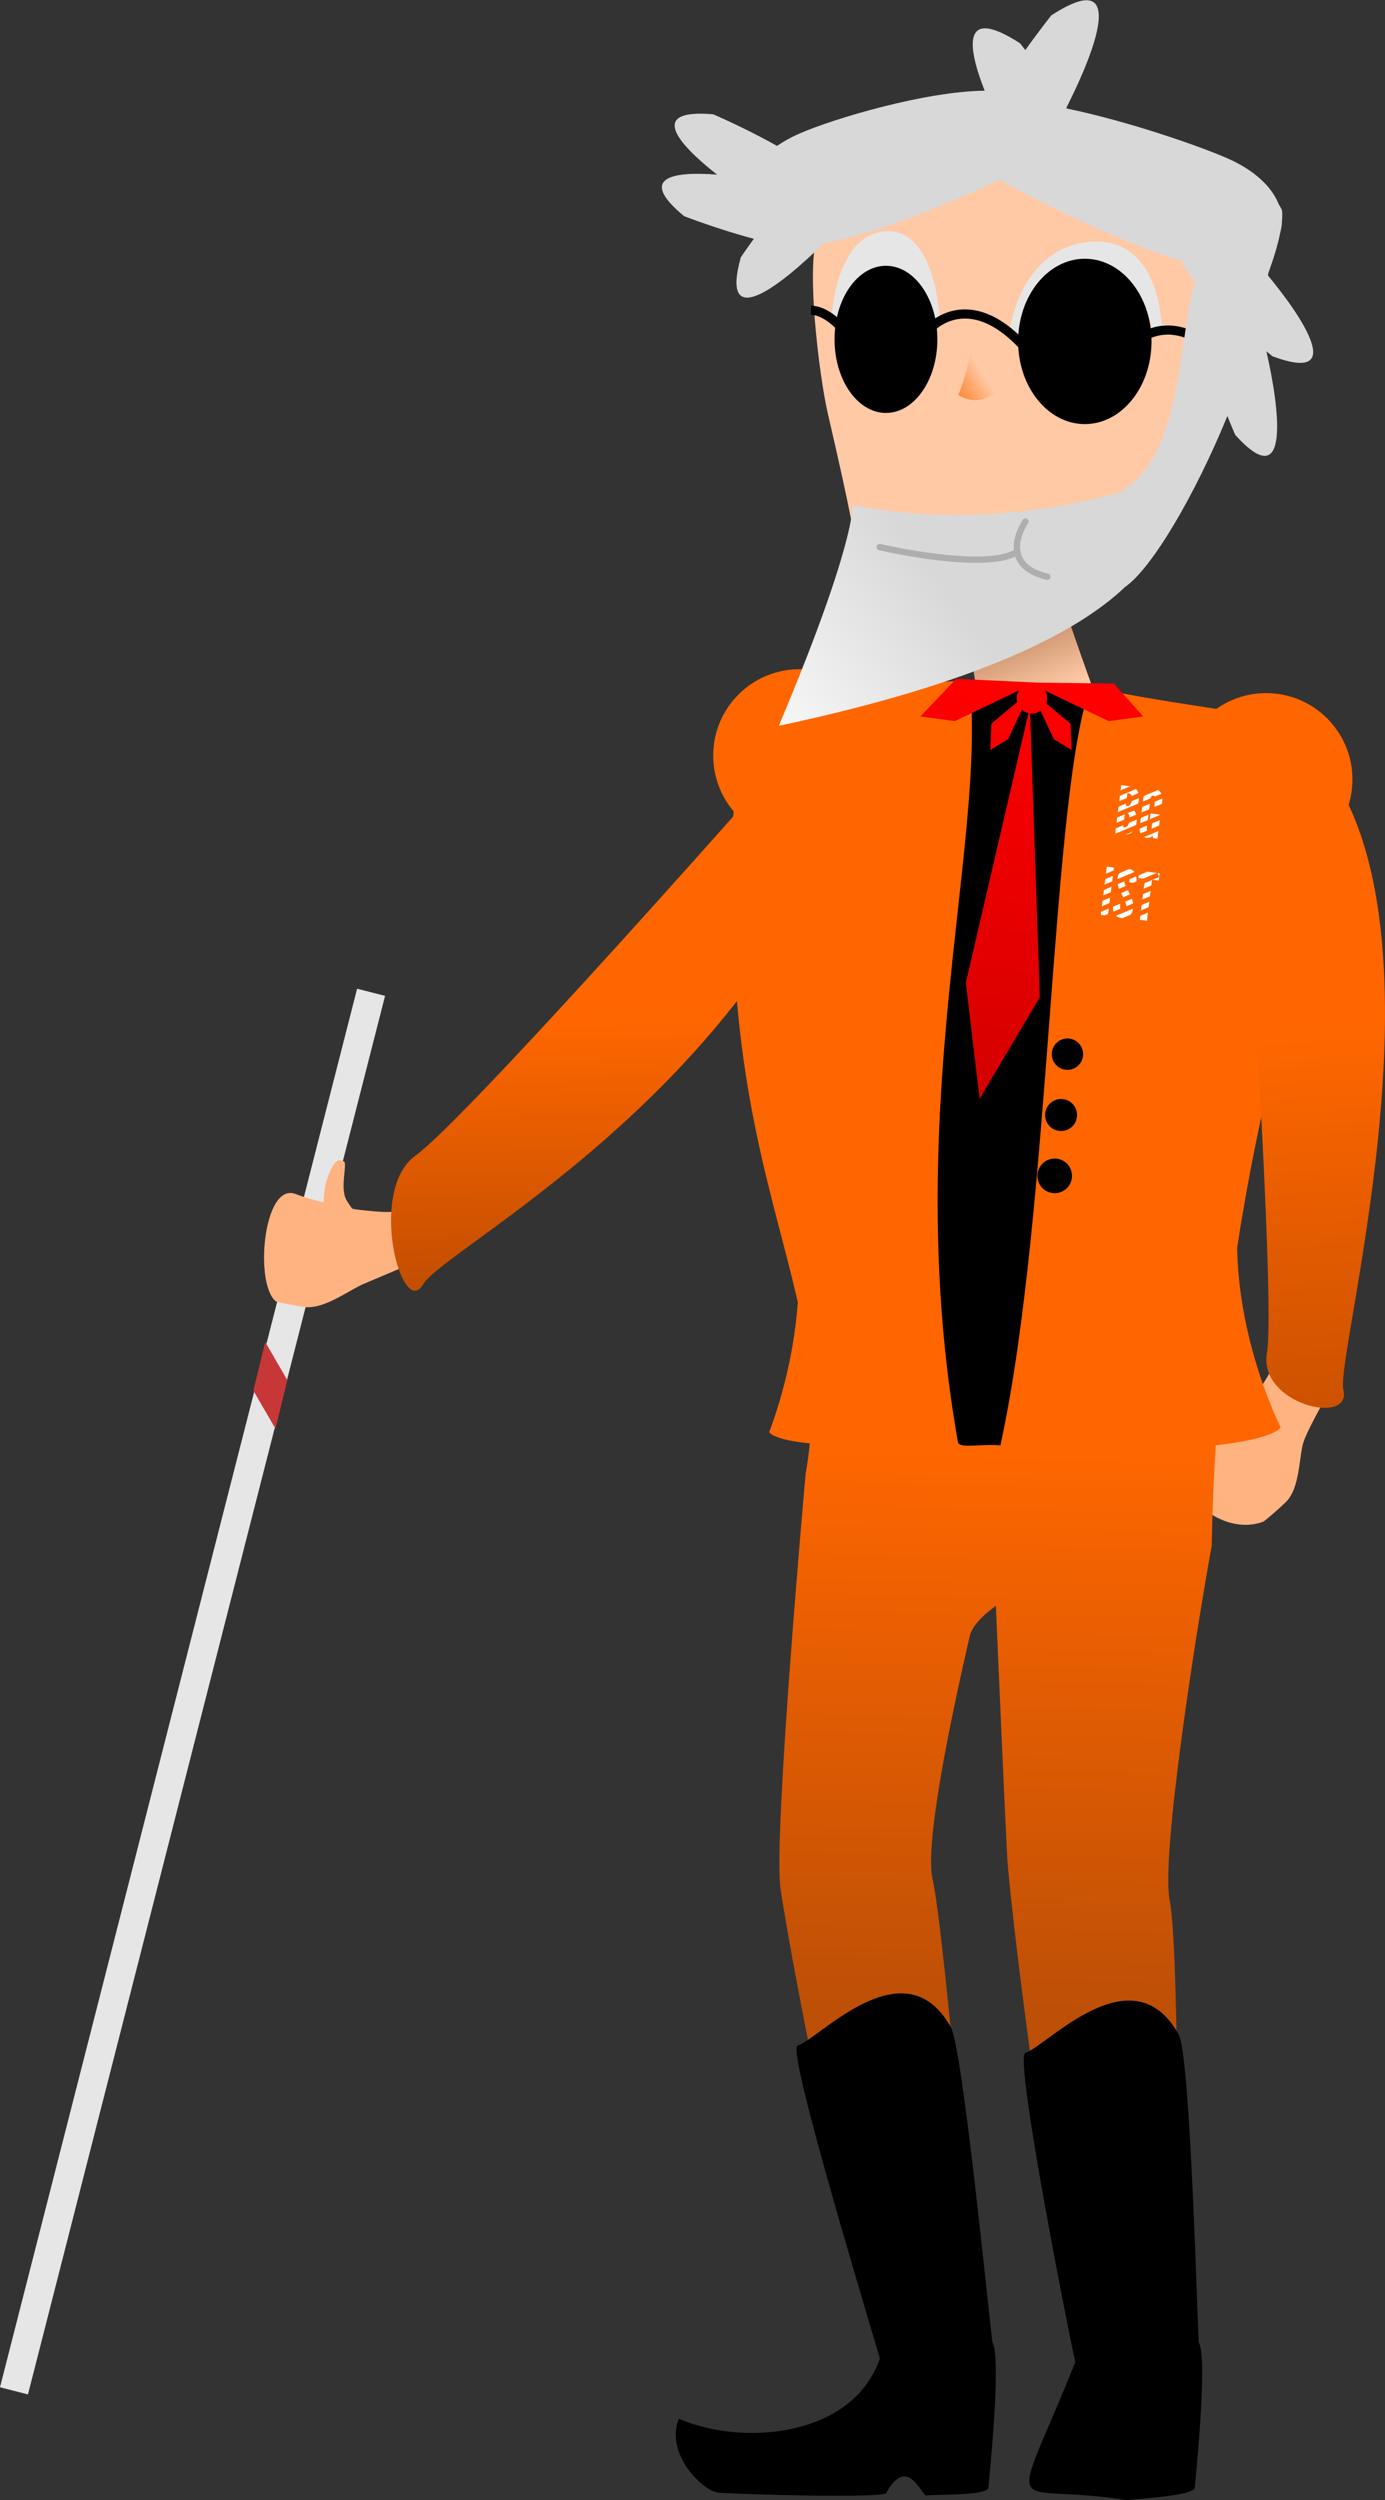 <?xml version="1.0" encoding="UTF-8" standalone="no"?>
<!-- Created with Inkscape (http://www.inkscape.org/) -->

<svg
   xmlns:dc="http://purl.org/dc/elements/1.1/"
   xmlns:cc="http://creativecommons.org/ns#"
   xmlns:rdf="http://www.w3.org/1999/02/22-rdf-syntax-ns#"
   xmlns:svg="http://www.w3.org/2000/svg"
   xmlns="http://www.w3.org/2000/svg"
   xmlns:xlink="http://www.w3.org/1999/xlink"
   xmlns:sodipodi="http://sodipodi.sourceforge.net/DTD/sodipodi-0.dtd"
   xmlns:inkscape="http://www.inkscape.org/namespaces/inkscape"
   width="885.44"
   height="1598.173"
   viewBox="0 0 234.273 422.85"
   version="1.1"
   id="svg8"
   inkscape:version="0.92+devel unknown"
   sodipodi:docname="ist normal.svg"
   inkscape:export-filename="/home/mbrickn/Projects/Operation-Ohio/game/images/characters/ist/ist.png"
   inkscape:export-xdpi="90"
   inkscape:export-ydpi="90">
  <rect x="0" y="0" width="234.273" height="422.85" fill="#333333" stroke="none"/>
  <title
     id="title77">IST</title>
  <defs
     id="defs2">
    <linearGradient
       inkscape:collect="always"
       id="linearGradient4406">
      <stop
         style="stop-color:#c9916c;stop-opacity:1;"
         offset="0"
         id="stop4402" />
      <stop
         style="stop-color:#ffc9a5;stop-opacity:1"
         offset="1"
         id="stop4404" />
    </linearGradient>
    <linearGradient
       inkscape:collect="always"
       id="linearGradient4397">
      <stop
         style="stop-color:#ff6600;stop-opacity:1;"
         offset="0"
         id="stop4393" />
      <stop
         style="stop-color:#bd4f06;stop-opacity:1"
         offset="1"
         id="stop4395" />
    </linearGradient>
    <linearGradient
       inkscape:collect="always"
       id="linearGradient4388">
      <stop
         style="stop-color:#ff6600;stop-opacity:1;"
         offset="0"
         id="stop4384" />
      <stop
         style="stop-color:#cb5100;stop-opacity:1"
         offset="1"
         id="stop4386" />
    </linearGradient>
    <linearGradient
       inkscape:collect="always"
       id="linearGradient4380">
      <stop
         style="stop-color:#b14700;stop-opacity:1;"
         offset="0"
         id="stop4376" />
      <stop
         style="stop-color:#ff6600;stop-opacity:1"
         offset="1"
         id="stop4378" />
    </linearGradient>
    <linearGradient
       inkscape:collect="always"
       id="linearGradient4372">
      <stop
         style="stop-color:#ff6600;stop-opacity:1"
         offset="0"
         id="stop4368" />
      <stop
         style="stop-color:#ffc9a5;stop-opacity:1"
         offset="1"
         id="stop4370" />
    </linearGradient>
    <linearGradient
       inkscape:collect="always"
       id="linearGradient4363">
      <stop
         style="stop-color:#d8d8d8;stop-opacity:1"
         offset="0"
         id="stop4359" />
      <stop
         style="stop-color:#ffffff;stop-opacity:1"
         offset="1"
         id="stop4361" />
    </linearGradient>
    <linearGradient
       inkscape:collect="always"
       id="linearGradient4352">
      <stop
         style="stop-color:#d40000;stop-opacity:1;"
         offset="0"
         id="stop4348" />
      <stop
         style="stop-color:#ff0000;stop-opacity:1"
         offset="1"
         id="stop4350" />
    </linearGradient>
    <linearGradient
       inkscape:collect="always"
       xlink:href="#linearGradient4352"
       id="linearGradient4356"
       gradientUnits="userSpaceOnUse"
       x1="1622.836"
       y1="716.883"
       x2="1658.494"
       y2="451.191" />
    <linearGradient
       inkscape:collect="always"
       xlink:href="#linearGradient4363"
       id="linearGradient4365"
       x1="1605.288"
       y1="396.972"
       x2="1465.897"
       y2="500.026"
       gradientUnits="userSpaceOnUse"
       gradientTransform="translate(-5.6200177e-6,1.6855192e-6)" />
    <linearGradient
       inkscape:collect="always"
       xlink:href="#linearGradient4372"
       id="linearGradient4374"
       x1="481.882"
       y1="143.277"
       x2="486.538"
       y2="140.315"
       gradientUnits="userSpaceOnUse" />
    <linearGradient
       inkscape:collect="always"
       xlink:href="#linearGradient4380"
       id="linearGradient4382"
       x1="377.844"
       y1="234.527"
       x2="376.942"
       y2="176.653"
       gradientUnits="userSpaceOnUse" />
    <linearGradient
       inkscape:collect="always"
       xlink:href="#linearGradient4388"
       id="linearGradient4390"
       x1="487.593"
       y1="178.762"
       x2="491.785"
       y2="243.969"
       gradientUnits="userSpaceOnUse" />
    <linearGradient
       inkscape:collect="always"
       xlink:href="#linearGradient4397"
       id="linearGradient4399"
       x1="1638.189"
       y1="938.864"
       x2="1630.647"
       y2="1301.935"
       gradientUnits="userSpaceOnUse" />
    <linearGradient
       inkscape:collect="always"
       xlink:href="#linearGradient4406"
       id="linearGradient4408"
       x1="1645.113"
       y1="421.975"
       x2="1660.434"
       y2="460.473"
       gradientUnits="userSpaceOnUse" />
  </defs>
  <sodipodi:namedview
     id="base"
     pagecolor="#ffffff"
     bordercolor="#666666"
     borderopacity="1.0"
     inkscape:pageopacity="0.0"
     inkscape:pageshadow="2"
     inkscape:zoom="0.49497475"
     inkscape:cx="269.41144"
     inkscape:cy="1116.9645"
     inkscape:document-units="mm"
     inkscape:current-layer="layer3"
     showgrid="false"
     inkscape:window-width="1920"
     inkscape:window-height="1016"
     inkscape:window-x="0"
     inkscape:window-y="0"
     inkscape:window-maximized="1"
     units="px"
     inkscape:pagecheckerboard="true"
     inkscape:document-rotation="0"
     fit-margin-top="0"
     fit-margin-left="0"
     fit-margin-right="0"
     fit-margin-bottom="0">
    <inkscape:grid
       type="xygrid"
       id="grid4485"
       originx="-264.35"
       originy="141.227" />
  </sodipodi:namedview>
  <g
     inkscape:label="Head"
     inkscape:groupmode="layer"
     id="layer1"
     transform="translate(-264.35,-15.377)"
     style="display:inline">
    <path
       style="fill:url(#linearGradient4408);fill-opacity:1;stroke:none;stroke-width:4.184px;stroke-linecap:butt;stroke-linejoin:miter;stroke-opacity:1"
       d="m 1664.143,374.299 c -15.222,-0.647 -58.855,22.674 -58.855,22.674 0,0 11.298,29.373 14.719,53.303 -0.876,1.826 -2.999,1.231 -3.461,4.621 0.637,-0.131 2.037,-0.417 3.945,-0.693 0.556,5.195 0.674,10.03 0.119,14.096 16.627,-3.828 29.622,-6.29 39.824,-7.826 11.012,2.043 23.01,3.776 24.912,8.404 4.893,11.908 7.819,-1.426 9.023,-9.621 2.531,0.753 2.852,1.646 2.852,1.646 0,0 -1.388,-3.882 -2.272,-6.346 0.062,-0.686 0.073,-0.912 -0.018,-0.053 -5.373,-14.992 -23.449,-65.76 -25.713,-77.08 -0.413,-2.064 -2.257,-3.005 -5.076,-3.125 z"
       transform="matrix(0.265,0,0,0.265,0,11.25)"
       id="path4612"
       inkscape:connector-curvature="0" />
    <path
       style="fill:#ffc9a5;fill-opacity:1;stroke:#ffc9a5;stroke-width:0.396px;stroke-linecap:butt;stroke-linejoin:miter;stroke-opacity:1"
       d="m 462.231,92.491 c 0,0 -8.794,17.307 -20.673,24.944 -11.879,7.637 -32.674,-7.481 -32.674,-7.481 0,0 3.324,8.132 -4.313,-24.678 -1.463,-6.285 -3.928,-26.184 -1.482,-30.583 10.323,-18.564 51.66,-6.842 56.919,-3.641 6.505,3.96 20.608,16.831 2.223,41.438 z"
       id="path4538"
       inkscape:connector-curvature="0"
       sodipodi:nodetypes="cscsssc" />
    <g
       transform="matrix(1.497,0,0,1.497,-299.708,-121.7)"
       style="display:inline"
       id="g4373">
      <path
         inkscape:connector-curvature="0"
         id="path4509"
         d="m 471.15,127.801 c 0,0 0.394,-5.473 5.519,-5.604 5.125,-0.13 5.909,5.533 5.909,5.533 0,0 -0.462,-10.077 -5.78,-9.615 -5.317,0.463 -5.649,9.685 -5.649,9.685 z"
         style="fill:#e6e6e6;fill-opacity:1;stroke:#e6e6e6;stroke-width:0.839px;stroke-linecap:butt;stroke-linejoin:miter;stroke-opacity:1"
         sodipodi:nodetypes="ccccc" />
      <path
         sodipodi:nodetypes="cc"
         inkscape:connector-curvature="0"
         id="path4511"
         d="m 470.014,127.097 0.903,0.336"
         style="fill:#c47d4d;fill-opacity:1;stroke:#e6e6e6;stroke-width:0.839px;stroke-linecap:butt;stroke-linejoin:miter;stroke-opacity:1" />
    </g>
    <g
       style="display:inline"
       id="g4379"
       transform="matrix(1.497,0,0,1.497,-306.237,-130.142)">
      <path
         sodipodi:nodetypes="ccccc"
         style="fill:#e6e6e6;fill-opacity:1;stroke:#e6e6e6;stroke-width:1.012px;stroke-linecap:butt;stroke-linejoin:miter;stroke-opacity:1"
         d="m 495.701,134.955 c 0,0 0.935,-6.057 8.386,-6.37 7.45,-0.313 7.863,6.363 7.863,6.363 0,0 0.181,-10.57 -7.56,-9.917 -7.741,0.653 -8.689,9.924 -8.689,9.924 z"
         id="path4505"
         inkscape:connector-curvature="0" />
      <path
         style="fill:#d5f6ff;fill-opacity:1;stroke:#e6e6e6;stroke-width:1.012px;stroke-linecap:butt;stroke-linejoin:miter;stroke-opacity:1"
         d="m 512.217,134.314 1.3,0.305"
         id="path4507"
         inkscape:connector-curvature="0"
         sodipodi:nodetypes="cc" />
    </g>
  </g>
  <g
     inkscape:groupmode="layer"
     id="layer3"
     inkscape:label="Body"
     style="display:inline"
     transform="translate(-264.35,-4.127)">
    <rect
       style="fill:#e6e6e6;fill-opacity:1;stroke:none;stroke-width:1.548;stroke-linejoin:bevel;stroke-miterlimit:4;stroke-dasharray:none;stroke-opacity:1;paint-order:markers fill stroke"
       id="rect4382"
       width="4.883"
       height="244.124"
       x="357.053"
       y="85.66"
       transform="rotate(14.326)" />
    <path
       style="fill:#ffb380;fill-opacity:1;stroke:#ffb380;stroke-width:0.309px;stroke-linecap:butt;stroke-linejoin:miter;stroke-opacity:1"
       d="m 326.211,220.952 c -2.543,0.938 -6.974,4.575 -10.459,4.057 -1.762,-0.262 -3.425,-0.614 -4.639,-0.898 -3.601,-2.966 -2.004,-19.89 3.186,-17.9 3.207,1.229 7.375,2.027 10.26,2.62 9.117,1.034 9.237,0.819 10.369,-7.436 l 11.719,5.194 c -6.353,9.101 -7.157,8.697 -20.437,14.361 z"
       id="path4565"
       inkscape:connector-curvature="0"
       sodipodi:nodetypes="cccccccc" />
    <path
       sodipodi:nodetypes="cccccc"
       inkscape:connector-curvature="0"
       id="path4642"
       d="m 388.333,142.258 c 0,0 -45.543,51.448 -53.698,57.302 -8.155,5.854 -2.354,27.955 1.294,21.779 3.648,-6.176 54.318,-31.725 72.274,-82.367 -2.003,-24.886 -19.869,3.286 -19.869,3.286 z"
       style="fill:url(#linearGradient4382);fill-opacity:1;stroke:none;stroke-width:1.259px;stroke-linecap:butt;stroke-linejoin:miter;stroke-opacity:1" />
    <circle
       r="14.603"
       cy="131.909"
       cx="399.593"
       id="circle4316"
       style="display:inline;fill:#ff6600;fill-opacity:1;stroke:none;stroke-width:42.014;stroke-linejoin:bevel;stroke-opacity:1;paint-order:markers fill stroke" />
    <path
       inkscape:connector-curvature="0"
       id="path4317"
       d="m 489.915,237.884 c 0,0 -4.488,7.743 -5.236,10.153 -0.749,2.411 -0.572,7.748 -2.93,10.029 -1.384,1.339 -2.782,2.511 -3.7,3.251 -8.688,3.349 -19.588,-9.334 -10.801,-14.795 2.284,-0.954 5.686,-2.531 7.537,-4.134 2.955,-2.559 5.88,-8.672 5.88,-8.672 z"
       style="fill:#ffb380;fill-opacity:1;stroke:#ffb380;stroke-width:0.288px;stroke-linecap:butt;stroke-linejoin:miter;stroke-opacity:1"
       sodipodi:nodetypes="cccccccc" />
    <path
       style="fill:url(#linearGradient4399);fill-opacity:1;stroke:none;stroke-width:4.184px;stroke-linecap:butt;stroke-linejoin:miter;stroke-opacity:1"
       d="m 1786.891,492.859 c -30.664,0.599 -82.581,102.781 -163.562,116.434 -82.143,13.849 -128.184,-91.568 -155.611,-71.625 -1.866,18.055 -1.308,37.002 -2.402,53.818 0.118,120.984 27.176,191.409 41.478,255.312 -2.107,28.675 -8.754,57.371 -18.275,82.801 0,0 2.088,4.801 25.898,7.166 -0.593,6.275 -1.447,12.668 -2.615,19.223 0,0 -20.689,230.713 -16.104,264.443 5.075,37.338 54.035,300.973 77.439,308.051 23.404,7.077 50.033,6.962 49.055,-12.402 -0.978,-19.364 -21.266,-265.063 -29.387,-301.197 -5.008,-22.285 10.834,-99.291 23.715,-155.047 1.44,-6.231 7.59,-12.804 16.684,-19.396 2.228,51.261 5.958,136.465 7.25,160.318 1.835,33.876 36.804,324.257 59.889,330.199 23.084,5.942 49.59,4.485 49.185,-14.951 -0.405,-19.436 1.606,-251.966 -5.414,-287.918 -5.419,-27.755 16.106,-166.869 26.859,-225.984 0.384,-21.749 1.267,-43.096 2.584,-64.084 38.856,-4.482 41.354,-11.496 41.354,-11.496 -16.036,-34.285 -27.01,-75.337 -27.709,-114.643 13.481,-87.387 34.37,-168.302 59.365,-244.705 3.188,-14.164 -37.368,-50.253 -45.535,-64.363 -4.095,-7.076 -8.795,-10.058 -14.141,-9.953 z"
       transform="scale(0.265)"
       id="path4617"
       inkscape:connector-curvature="0" />
    <path
       sodipodi:nodetypes="csccccc"
       inkscape:connector-curvature="0"
       id="path4623"
       d="m 388.87,142.671 c 0.638,17.863 26.802,25.674 40.412,28.773 13.61,3.099 34.797,-25.648 49.349,-45.526 -11.315,-1.839 -24.275,-3.53 -29.969,-5.277 -14.634,7.456 -16.763,12.726 -20.52,-0.938 -12.452,0.782 -25.753,2.256 -37.146,4.324 z"
       style="fill:#ff6600;fill-opacity:1;stroke:#ff6600;stroke-width:1.107px;stroke-linecap:butt;stroke-linejoin:miter;stroke-opacity:1" />
    <path
       style="fill:url(#linearGradient4390);fill-opacity:1;stroke:none;stroke-width:1.107px;stroke-linecap:butt;stroke-linejoin:miter;stroke-opacity:1"
       d="m 474.772,144.165 c 0,0 5.407,80.067 3.886,88.763 -1.521,8.696 14.433,12.398 12.925,6.274 -1.509,-6.125 20.44,-83.492 -6.35,-109.326 -16.571,-14.402 -10.461,14.29 -10.461,14.29 z"
       id="path4640"
       inkscape:connector-curvature="0"
       sodipodi:nodetypes="ccccc" />
    <g
       id="g4352" />
    <g
       id="g4367"
       transform="matrix(1.497,0,0,1.497,-296.933,-141.601)">
      <path
         inkscape:connector-curvature="0"
         id="path4489"
         d="m 485.109,134.648 c 0,0 -0.835,4.963 -1.894,7.323 2.694,1.645 4.724,-0.706 4.724,-0.706"
         style="fill:url(#linearGradient4374);fill-opacity:1;stroke:none;stroke-width:0.602;stroke-linecap:butt;stroke-linejoin:miter;stroke-miterlimit:4;stroke-dasharray:none;stroke-opacity:1"
         sodipodi:nodetypes="ccc" />
      <ellipse
         style="fill:#000000;fill-opacity:1;stroke:none;stroke-width:9.522;stroke-linejoin:bevel;stroke-opacity:1;paint-order:markers fill stroke"
         id="path4351"
         cx="475.045"
         cy="135.687"
         rx="5.808"
         ry="8.311" />
      <ellipse
         cy="135.92"
         cx="497.516"
         id="circle4353"
         style="fill:#000000;fill-opacity:1;stroke:none;stroke-width:11.498;stroke-linejoin:bevel;stroke-opacity:1;paint-order:markers fill stroke"
         rx="7.535"
         ry="9.341" />
      <path
         style="fill:none;stroke:#000000;stroke-width:1.034;stroke-linecap:butt;stroke-linejoin:miter;stroke-miterlimit:4;stroke-dasharray:none;stroke-opacity:1"
         d="m 479.932,134.548 c 0,0 4.3,-4.958 10.667,1.913"
         id="path4366"
         inkscape:connector-curvature="0" />
      <path
         inkscape:connector-curvature="0"
         id="path4368"
         d="m 502.859,136.363 c 0,0 4.3,-4.958 10.667,1.913"
         style="fill:none;stroke:#000000;stroke-width:1.034;stroke-linecap:butt;stroke-linejoin:miter;stroke-miterlimit:4;stroke-dasharray:none;stroke-opacity:1" />
      <path
         style="fill:none;stroke:#000000;stroke-width:1.034;stroke-linecap:butt;stroke-linejoin:miter;stroke-miterlimit:4;stroke-dasharray:none;stroke-opacity:1"
         d="m 471.92,136.809 c 0,0 -2.64,-4.376 -5.35,-4.41"
         id="path4370"
         inkscape:connector-curvature="0"
         sodipodi:nodetypes="cc" />
      <path
         style="fill:url(#linearGradient4365);fill-opacity:1;stroke:none;stroke-width:1.224px;stroke-linecap:butt;stroke-linejoin:miter;stroke-opacity:1"
         d="m 1690.529,15.607 c -4.798,0.165 -11.919,3.072 -21.977,9.609 0,0 -7.467,9.339 -16.623,22.158 -1.916,-2.473 -3.301,-4.234 -3.301,-4.234 -36.641,-23.815 -34.291,0.547 -22.662,30.207 -37.516,0.327 -96.162,17.645 -118.383,27.404 -5.324,2.338 -10.055,4.97 -14.186,7.814 -19.802,-11.189 -40.676,-20.172 -40.676,-20.172 -42.107,-3.658 -22.776,18.71 2.41,38.508 -28.539,-2.217 -50.987,1.837 -21.014,26.525 0,0 22.054,8.535 44.492,14.43 -5.061,6.994 -8.328,11.857 -8.328,11.857 -13.704,49.341 26.665,17.04 53.01,-9.082 46.23,-8.217 112.019,-40.445 112.019,-40.445 0,0 66.554,36.776 116.356,51.801 1.692,4.007 4.736,8.603 8.557,13.428 -10.867,34.591 -7.19,113.888 -49.258,134.615 -34.11,9.502 -98.134,21.848 -169.272,7.805 0,0 1.977,24.449 -47.156,140.881 128.463,-27.274 191.252,-60.104 221.121,-88.693 16.959,-11.647 44.611,-58.549 65.248,-109.033 2.913,7.253 5.018,12.043 5.018,12.043 35.533,39.334 28.224,-17.108 19.877,-53.383 2.249,1.864 3.895,3.207 3.895,3.207 46.85,17.42 20.569,-23.113 -2.838,-51.537 0.062,-0.496 0.109,-0.979 0.166,-1.471 3.311,-9.15 6.217,-18.472 7.752,-26.482 0.598,-2.139 0.923,-4.315 0.967,-6.512 0.259,-2.732 0.281,-5.209 0,-7.336 -0.657,-1.378 -1.36,-2.635 -2.098,-3.793 -4.348,-11.02 -15.392,-21.621 -32.59,-29.174 -18.064,-7.933 -63.522,-23.766 -102.611,-31.834 -0.107,-0.167 -0.213,-0.335 -0.32,-0.502 15.216,-29.985 30.698,-69.238 12.4,-68.609 z"
         transform="matrix(0.177,0,0,0.177,198.403,94.614)"
         id="path4372"
         inkscape:connector-curvature="0" />
    </g>
    <path
       style="fill:#000000;fill-opacity:1;stroke:#000000;stroke-width:0.324px;stroke-linecap:butt;stroke-linejoin:miter;stroke-opacity:1"
       d="m 428.519,119.3 c 7.546,2.314 12.577,1.299 20.304,0.589 -6.865,16.851 -6.809,89.211 -15.386,128.519 -2.867,-0.267 -6.704,0.531 -6.895,-0.407 -9.827,-55.797 4.904,-100.795 1.977,-128.701 z"
       id="path4304"
       inkscape:connector-curvature="0"
       sodipodi:nodetypes="ccccc" />
    <circle
       style="display:inline;fill:#ff6600;fill-opacity:1;stroke:none;stroke-width:42.014;stroke-linejoin:bevel;stroke-opacity:1;paint-order:markers fill stroke"
       id="path4299"
       cx="478.511"
       cy="135.955"
       r="14.603" />
    <path
       style="fill:url(#linearGradient4356);fill-opacity:1;stroke:none;stroke-width:1.38px;stroke-linecap:butt;stroke-linejoin:miter;stroke-opacity:1"
       d="m 1607.897,448.797 -22.865,24.035 21.965,2.963 40.893,-19.535 a 9.723,9.723 0 0 0 -1.393,4.99 9.723,9.723 0 0 0 0.309,2.398 l -16.455,13.748 -0.713,16.869 11.344,-6.963 8.836,-18.744 a 9.723,9.723 0 0 0 4.186,2.148 l -39.969,172.113 8.803,74.062 38.424,-64.869 -6.176,-181.113 a 9.723,9.723 0 0 0 1.135,0.074 9.723,9.723 0 0 0 5.488,-1.711 l 8.504,18.039 11.344,6.963 -0.713,-16.869 -15.463,-12.92 a 9.723,9.723 0 0 0 0.565,-3.227 9.723,9.723 0 0 0 -1.318,-4.865 l 40.629,19.41 21.965,-2.963 -18.684,-21.014 -50.152,-0.574 0.111,-0.053 z"
       transform="scale(0.265)"
       id="path4312"
       inkscape:connector-curvature="0" />
    <path
       inkscape:connector-curvature="0"
       id="path4519"
       d="m 413.162,96.657 c 0,0 17.41,4.06 22.967,0.963"
       style="display:inline;fill:none;fill-opacity:1;stroke:#aeaeae;stroke-width:1.077;stroke-linecap:round;stroke-linejoin:miter;stroke-miterlimit:4;stroke-dasharray:none;stroke-opacity:1"
       sodipodi:nodetypes="cc" />
    <path
       sodipodi:nodetypes="cc"
       style="display:inline;fill:none;fill-opacity:1;stroke:#aeaeae;stroke-width:1.077;stroke-linecap:round;stroke-linejoin:miter;stroke-miterlimit:4;stroke-dasharray:none;stroke-opacity:1"
       d="m 437.801,92.337 c 0,0 -5.03,7.252 3.71,9.335"
       id="path4349"
       inkscape:connector-curvature="0" />
    <circle
       style="fill:#000000;fill-opacity:1;stroke-width:1.548;stroke-linejoin:bevel;paint-order:markers fill stroke"
       id="path4306"
       cx="455.463"
       cy="154.182"
       r="2.653"
       transform="rotate(3.592)" />
    <circle
       style="fill:#000000;fill-opacity:1;stroke-width:1.548;stroke-linejoin:bevel;paint-order:markers fill stroke"
       id="path4308"
       cx="454.602"
       cy="174.858"
       r="2.928"
       transform="rotate(3.592)" />
    <circle
       style="fill:#000000;fill-opacity:1;stroke-width:1.548;stroke-linejoin:bevel;paint-order:markers fill stroke"
       id="path4310"
       cx="455.032"
       cy="164.52"
       r="2.707"
       transform="rotate(3.592)" />
    <g
       transform="matrix(0.215,0.027,-0.027,0.215,426.248,103.178)"
       id="g4342">
      <g
         transform="matrix(11.239,0,0,11.239,-975.157,-1061.205)"
         id="g4355">
        <g
           aria-label="BG IST"
           transform="matrix(0.265,0,0,0.265,-0.086,-0.495)"
           style="font-style:normal;font-weight:normal;font-size:13.333px;line-height:1.25;font-family:sans-serif;letter-spacing:0px;word-spacing:0px;fill:#ffffff;fill-opacity:1;stroke:none"
           id="flowRoot4271">
          <g
             id="g4318">
            <path
               inkscape:connector-curvature="0"
               id="path4305"
               style="font-style:normal;font-variant:normal;font-weight:bold;font-stretch:normal;font-size:17.333px;font-family:'League Gothic';-inkscape-font-specification:'League Gothic Bold';text-align:center;text-anchor:middle;fill:#ffffff;fill-opacity:1"
               d="m 379.236,417.426 c 2.236,-0.087 2.895,-1.733 2.895,-3.605 0,-2.531 -1.3,-3.12 -1.3,-3.12 0.901,-0.78 1.161,-1.456 1.161,-2.635 0,-2.531 -1.179,-3.38 -3.415,-3.38 -0.711,0 -1.647,0 -1.647,0 v 12.74 z m 0.953,-3.813 c 0,2.097 -1.04,1.959 -1.387,1.959 v -3.917 c 0.347,0 1.387,-0.139 1.387,1.959 z m 0,-5.373 c 0,1.751 -1.04,1.699 -1.387,1.699 v -3.397 c 0.347,0 1.387,-0.052 1.387,1.699 z" />
            <path
               inkscape:connector-curvature="0"
               id="path4307"
               style="font-style:normal;font-variant:normal;font-weight:bold;font-stretch:normal;font-size:17.333px;font-family:'League Gothic';-inkscape-font-specification:'League Gothic Bold';text-align:center;text-anchor:middle;fill:#ffffff;fill-opacity:1"
               d="m 388.098,409.262 v -1.959 c 0,0 0.017,-2.756 -2.496,-2.756 -2.513,0 -2.496,2.756 -2.496,2.756 v 7.505 c 0,0 -0.173,2.756 2.201,2.756 0.589,0 1.109,-0.312 1.456,-0.745 l 0.225,0.607 h 1.109 v -6.344 h -2.617 v 1.577 h 0.745 v 2.305 c 0,0 0.035,0.936 -0.624,0.936 -0.659,0 -0.624,-0.936 -0.624,-0.936 v -7.661 c 0,0 -0.035,-0.936 0.624,-0.936 0.659,0 0.624,0.936 0.624,0.936 v 1.959 z" />
          </g>
          <path
             inkscape:connector-curvature="0"
             d="m 375.847,439.093 h 1.872 v -12.74 h -1.872 z"
             style="font-style:normal;font-variant:normal;font-weight:bold;font-stretch:normal;font-size:17.333px;font-family:'League Gothic';-inkscape-font-specification:'League Gothic Bold';text-align:center;text-anchor:middle;fill:#ffffff;fill-opacity:1"
             id="path4309" />
          <path
             inkscape:connector-curvature="0"
             d="m 378.976,429.196 c 0,1.369 0.832,2.669 1.716,3.969 0.711,1.075 1.508,2.097 1.508,2.947 0,0.797 -0.208,1.404 -0.763,1.404 -0.78,0 -0.884,-1.109 -0.884,-2.167 l -1.837,0.173 c 0,1.889 0.312,3.709 2.721,3.709 2.045,0 2.6,-1.508 2.6,-3.207 0,-1.369 -0.884,-2.635 -1.751,-3.935 -0.728,-1.057 -1.473,-2.028 -1.473,-2.895 0,-0.728 0.156,-1.248 0.641,-1.265 0.624,0 0.745,0.988 0.745,1.837 l 1.837,-0.173 c 0,-1.421 -0.364,-3.432 -2.617,-3.38 -1.768,0.035 -2.444,1.595 -2.444,2.981 z"
             style="font-style:normal;font-variant:normal;font-weight:bold;font-stretch:normal;font-size:17.333px;font-family:'League Gothic';-inkscape-font-specification:'League Gothic Bold';text-align:center;text-anchor:middle;fill:#ffffff;fill-opacity:1"
             id="path4311" />
          <path
             inkscape:connector-curvature="0"
             d="m 386.165,428.277 v 10.816 h 1.872 v -10.816 h 1.768 v -1.924 h -5.408 v 1.924 z"
             style="font-style:normal;font-variant:normal;font-weight:bold;font-stretch:normal;font-size:17.333px;font-family:'League Gothic';-inkscape-font-specification:'League Gothic Bold';text-align:center;text-anchor:middle;fill:#ffffff;fill-opacity:1"
             id="path4313" />
        </g>
        <g
           id="g4303"
           transform="matrix(1.078,-0.622,0.622,1.078,-75.547,54.687)">
          <path
             inkscape:connector-curvature="0"
             id="path4285"
             d="M 99.219,107.029 H 103.188"
             style="fill:none;stroke:#ff6600;stroke-width:0.265px;stroke-linecap:butt;stroke-linejoin:miter;stroke-opacity:1" />
          <path
             inkscape:connector-curvature="0"
             id="path4287"
             d="M 103.188,107.558 H 99.219"
             style="fill:none;stroke:#ff6600;stroke-width:0.265px;stroke-linecap:butt;stroke-linejoin:miter;stroke-opacity:1" />
          <path
             inkscape:connector-curvature="0"
             id="path4289"
             d="M 99.219,108.088 H 103.188"
             style="fill:none;stroke:#ff6600;stroke-width:0.265px;stroke-linecap:butt;stroke-linejoin:miter;stroke-opacity:1" />
          <path
             inkscape:connector-curvature="0"
             id="path4291"
             d="M 103.188,108.617 H 99.219"
             style="fill:none;stroke:#ff6600;stroke-width:0.265px;stroke-linecap:butt;stroke-linejoin:miter;stroke-opacity:1" />
          <path
             inkscape:connector-curvature="0"
             id="path4293"
             d="M 99.219,109.146 H 103.188"
             style="fill:none;stroke:#ff6600;stroke-width:0.265px;stroke-linecap:butt;stroke-linejoin:miter;stroke-opacity:1" />
          <path
             inkscape:connector-curvature="0"
             id="path4295"
             d="M 103.188,109.675 H 99.219"
             style="fill:none;stroke:#ff6600;stroke-width:0.265px;stroke-linecap:butt;stroke-linejoin:miter;stroke-opacity:1" />
        </g>
        <g
           transform="matrix(1.078,-0.622,0.622,1.078,-75.337,60.268)"
           id="g4332">
          <path
             style="fill:none;stroke:#ff6600;stroke-width:0.265px;stroke-linecap:butt;stroke-linejoin:miter;stroke-opacity:1"
             d="M 99.219,107.029 H 103.188"
             id="path4320"
             inkscape:connector-curvature="0" />
          <path
             style="fill:none;stroke:#ff6600;stroke-width:0.265px;stroke-linecap:butt;stroke-linejoin:miter;stroke-opacity:1"
             d="M 103.188,107.558 H 99.219"
             id="path4322"
             inkscape:connector-curvature="0" />
          <path
             style="fill:none;stroke:#ff6600;stroke-width:0.265px;stroke-linecap:butt;stroke-linejoin:miter;stroke-opacity:1"
             d="M 99.219,108.088 H 103.188"
             id="path4324"
             inkscape:connector-curvature="0" />
          <path
             style="fill:none;stroke:#ff6600;stroke-width:0.265px;stroke-linecap:butt;stroke-linejoin:miter;stroke-opacity:1"
             d="M 103.188,108.617 H 99.219"
             id="path4326"
             inkscape:connector-curvature="0" />
          <path
             style="fill:none;stroke:#ff6600;stroke-width:0.265px;stroke-linecap:butt;stroke-linejoin:miter;stroke-opacity:1"
             d="M 99.219,109.146 H 103.188"
             id="path4328"
             inkscape:connector-curvature="0" />
          <path
             style="fill:none;stroke:#ff6600;stroke-width:0.265px;stroke-linecap:butt;stroke-linejoin:miter;stroke-opacity:1"
             d="M 103.188,109.675 H 99.219"
             id="path4330"
             inkscape:connector-curvature="0" />
        </g>
      </g>
    </g>
    <path
       style="display:inline;fill:#000000;fill-opacity:1;stroke:none;stroke-width:0.226px;stroke-linecap:butt;stroke-linejoin:miter;stroke-opacity:1"
       d="m 385.791,425.696 c 3.703,0.3 27.243,0.966 28.447,0.103 3.619,-6.653 6.054,0.481 6.765,0.377 1.035,-0.204 10.425,0.113 10.54,-1.323 0.115,-1.436 2.224,-21.722 0.704,-24.523 -0.226,-0.417 -4.973,-49.616 -7.056,-53.343 -7.818,-13.99 -22.17,1.876 -25.937,3.124 -1.972,0.653 13.323,50.566 13.925,52.931 -4.692,13.464 -23.57,14.759 -34.003,10.144 -2.345,5.956 3.92,12.105 6.615,12.509 z"
       id="path4302"
       inkscape:connector-curvature="0"
       sodipodi:nodetypes="cccccsscccc" />
    <path
       sodipodi:nodetypes="cccsscc"
       inkscape:connector-curvature="0"
       id="path4306-7"
       d="m 454.99,426.978 c 1.035,-0.204 11.34,-0.688 11.455,-2.124 0.115,-1.436 2.224,-21.722 0.704,-24.523 -0.226,-0.417 -1.349,-48.398 -3.431,-52.125 -7.818,-13.99 -22.17,1.876 -25.937,3.124 -1.972,0.653 7.858,49.941 8.46,52.306 -11.377,28.193 -11.742,20.004 8.751,23.343 z"
       style="display:inline;fill:#000000;fill-opacity:1;stroke:none;stroke-width:0.226px;stroke-linecap:butt;stroke-linejoin:miter;stroke-opacity:1" />
    <rect
       style="display:inline;fill:#c83737;fill-opacity:1;stroke:none;stroke-width:2.09;stroke-linejoin:bevel;stroke-miterlimit:4;stroke-dasharray:none;stroke-opacity:1;paint-order:markers fill stroke"
       id="rect4384"
       width="7.44"
       height="8.457"
       x="512.402"
       y="-218.456"
       transform="matrix(0.502,0.865,-0.238,0.971,0,0)" />
    <path
       style="display:inline;fill:#ffb380;fill-opacity:1;stroke:none;stroke-width:0.265px;stroke-linecap:butt;stroke-linejoin:miter;stroke-opacity:1"
       d="m 319.261,210.937 c 0,0 -0.685,-4.511 0.568,-7.833 1.253,-3.322 1.945,-2.795 2.66,-2.559 0.715,0.236 -0.695,4.385 0.432,6.475 1.127,2.09 3.364,4.065 3.688,4.075 0.325,0.011 -2.531,5.493 -7.349,-0.158 z"
       id="path4355"
       inkscape:connector-curvature="0" />
  </g>
  <g
     inkscape:groupmode="layer"
     id="layer2"
     inkscape:label="Decor"
     style="opacity:0.186"
     transform="translate(-264.35,-15.377)" />
</svg>
